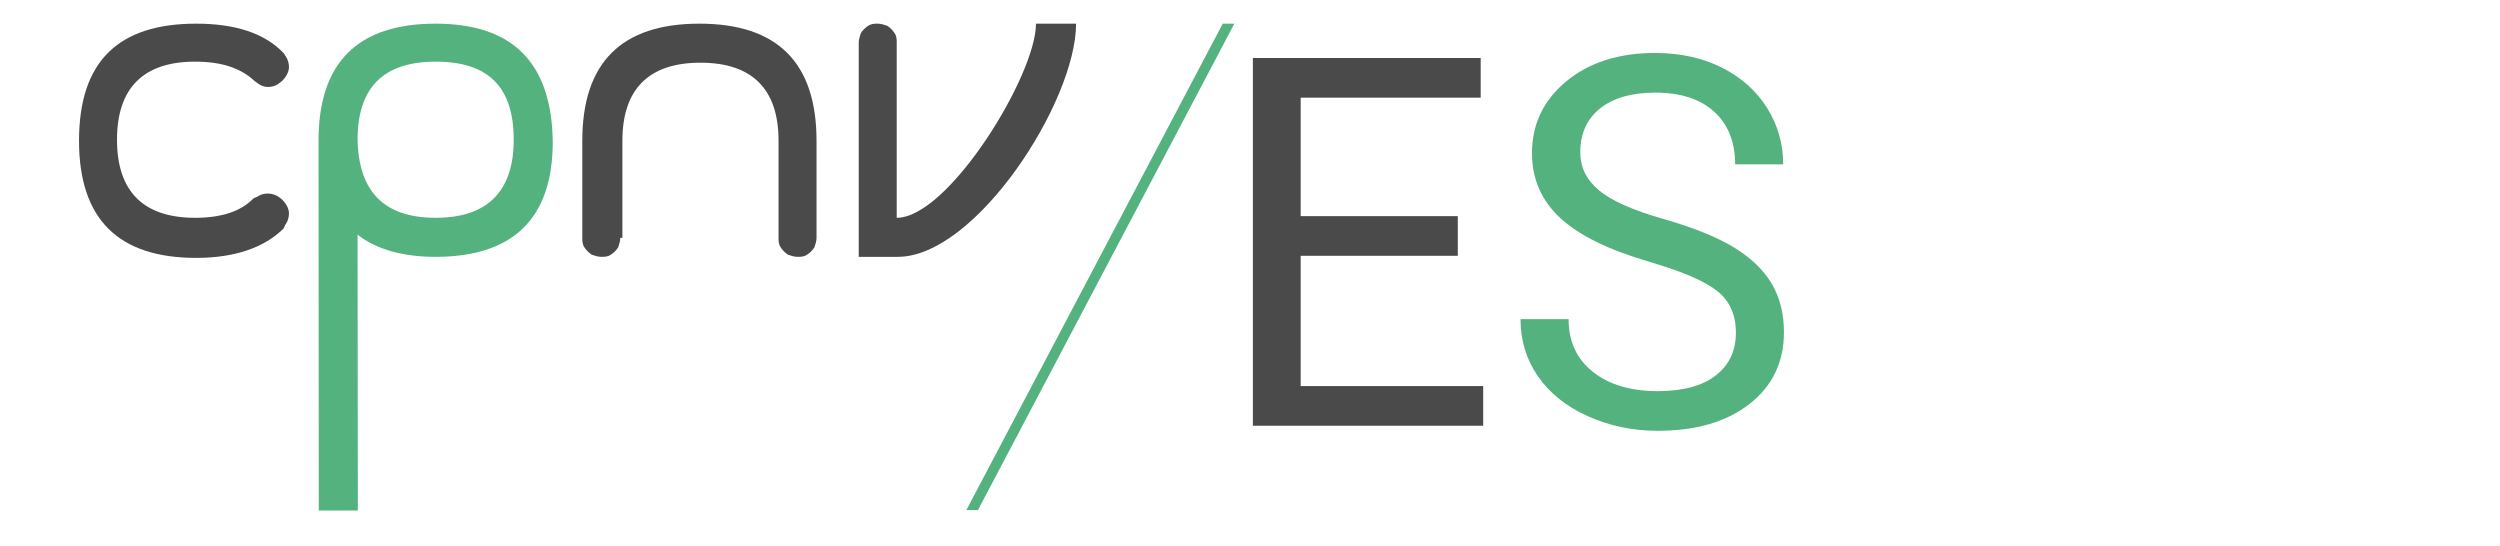 <?xml version="1.0" encoding="utf-8"?>
<!-- Generator: Adobe Illustrator 16.0.0, SVG Export Plug-In . SVG Version: 6.00 Build 0)  -->
<!DOCTYPE svg PUBLIC "-//W3C//DTD SVG 1.1//EN" "http://www.w3.org/Graphics/SVG/1.1/DTD/svg11.dtd">
<svg version="1.1" xmlns="http://www.w3.org/2000/svg" xmlns:xlink="http://www.w3.org/1999/xlink" x="0px" y="0px" width="696px"
	 height="152px" viewBox="0 0 696 152" enable-background="new 0 0 696 152" xml:space="preserve">
<g id="logo-es">
</g>
<g id="logo-cpnv">
	<g>
		<path fill="#4B4A4A" d="M54.604,6.587c10.868,0,19.093,2.644,24.38,8.225c0.293,0.294,0.293,0.587,0.587,0.881
			c0.587,0.881,0.881,2.056,0.881,2.938c0,0.881-0.293,1.762-0.881,2.644c-0.587,0.881-1.175,1.469-2.056,2.056
			c-0.881,0.587-1.763,0.881-2.938,0.881c-0.881,0-1.762-0.294-2.644-0.881c-0.294-0.294-0.881-0.587-1.175-0.881
			c-3.819-3.525-9.106-5.287-16.45-5.287c-14.393,0-21.736,7.343-21.736,21.736s7.343,21.736,21.736,21.736
			c7.344,0,12.631-1.762,16.156-5.287c0.294-0.293,0.587-0.293,1.175-0.587c0.881-0.587,1.763-0.881,2.938-0.881
			c0.881,0,2.056,0.294,2.938,0.881c0.881,0.587,1.469,1.175,2.056,2.056s0.881,1.762,0.881,2.644s-0.293,2.056-0.881,2.938
			c-0.294,0.293-0.294,0.587-0.587,1.175c-5.288,5.287-13.512,8.225-24.38,8.225C32.868,71.797,22,60.929,22,39.192
			C22,17.162,32.868,6.587,54.604,6.587z"/>
		<path fill="#4B4A4A" d="M172.687,66.216c0,0.881-0.293,1.763-0.587,2.644c-0.587,0.881-1.175,1.469-2.056,2.057
			c-0.881,0.587-1.762,0.587-2.644,0.587s-1.763-0.294-2.644-0.587c-0.881-0.588-1.469-1.175-2.056-2.057
			c-0.587-0.881-0.587-1.762-0.587-2.644V39.192c0-21.737,10.868-32.605,32.604-32.605s32.605,10.868,32.605,32.605v27.023
			c0,0.881-0.294,1.763-0.588,2.644c-0.587,0.881-1.175,1.469-2.056,2.057c-0.881,0.587-1.762,0.587-2.644,0.587
			c-0.881,0-1.762-0.294-2.644-0.587c-0.881-0.588-1.469-1.175-2.056-2.057c-0.587-0.881-0.587-1.762-0.587-2.644V39.192
			c0-14.393-7.343-21.737-21.736-21.737s-21.737,7.344-21.737,21.737v27.023H172.687z"/>
		<path fill="#4B4A4A" d="M299.581,6.587c0,21.737-27.905,64.916-49.641,64.916h-10.868V11.875c0-0.881,0.293-1.762,0.587-2.644
			c0.587-0.881,1.175-1.469,2.056-2.056c0.881-0.587,1.762-0.587,2.644-0.587c0.881,0,1.762,0.294,2.644,0.587
			c0.881,0.587,1.469,1.175,2.056,2.056c0.587,0.881,0.587,1.763,0.587,2.644v48.76c14.393,0,38.773-39.654,38.773-54.047H299.581z"
			/>
		<polygon fill="#53B27D" points="340.41,6.587 269.032,142 272.263,142 343.641,6.587 		"/>
		<path fill="#53B27D" d="M121.283,6.587c-21.736,0-32.605,10.868-32.605,32.605l0.072,102.933h10.875l-0.079-76.79
			c5.287,4.112,12.63,6.168,21.736,6.168c21.736,0,32.605-10.869,32.605-32.018C153.594,17.456,142.726,6.587,121.283,6.587z
			 M121.283,60.635c-14.393,0-21.443-7.343-21.736-21.736c0-14.687,7.343-21.736,21.736-21.736c14.687,0,21.736,7.05,21.736,21.736
			C143.019,53.292,135.676,60.635,121.283,60.635z"/>
	</g>
	<g display="none">
		<g display="inline">
			<g id="Layer_5_59_">
				<g>
					<path fill="#010101" d="M329.699,120.905c-0.57,1.073-1.303,1.666-2.063,1.668c-0.761,0.002-1.497-0.585-2.074-1.655
						l-9.423-17.459c0,0-0.85-1.575-0.838,2c0.013,4.059,0.053,16.234,0.053,16.234c0,0.162,0.003,0.977,0.004,1.229
						c0.03,9.2,5.561,19.1,12.342,19.078s12.246-9.958,12.217-19.158c-0.001-0.252-0.004-1.068-0.005-1.229
						c0,0-0.042-12.914-0.056-17.218c-0.01-2.869-0.605-1.465-0.605-1.465L329.699,120.905z"/>
					<path fill="#010101" d="M343.103,89.46c0.716-1.346,0.709-3.545-0.016-4.887l-14.338-21.676
						c-0.724-1.341-1.901-1.337-2.616,0.009l-14.196,21.77c-0.716,1.346-0.708,3.545,0.016,4.887l14.354,26.595
						c0.724,1.341,1.901,1.337,2.616-0.009"/>
					<path fill="#010101" d="M342.642,128.952c-0.023-7.356-0.096-29.424-0.096-29.424s0.002-1.394-0.268-0.932
						c-0.218,0.37-0.748,1.278-0.935,1.777c-0.215,0.576-0.162,1.866-0.162,1.866s0.065,20.039,0.087,26.718
						c0.002,0.379-0.104,0.561-0.155,0.652c-0.49,0.884-0.817,2.515-0.812,4.382c0.01,2.808,0.765,5.082,1.687,5.079
						c0.922-0.003,1.662-2.281,1.652-5.089c-0.006-1.875-0.345-3.509-0.844-4.388C342.747,129.505,342.644,129.331,342.642,128.952z
						"/>
				</g>
			</g>
		</g>
	</g>
	<g>
		<path fill="#4B4A4A" d="M405.848,71.207h-43.738v36.281h50.809v11.039h-64.117V16.152h63.424v11.039h-50.115v32.977h43.738V71.207
			z"/>
		<path fill="#53B27D" d="M459.221,72.895c-11.414-3.328-19.72-7.418-24.918-12.27c-5.199-4.852-7.799-10.839-7.799-17.965
			c0-8.062,3.177-14.73,9.531-20.004c6.354-5.273,14.613-7.91,24.78-7.91c6.932,0,13.111,1.36,18.542,4.078
			c5.43,2.719,9.635,6.469,12.615,11.25s4.471,10.009,4.471,15.68h-13.378c0-6.209-1.94-11.09-5.822-14.642
			c-3.882-3.551-9.357-5.327-16.428-5.327c-6.563,0-11.68,1.468-15.354,4.403s-5.511,7.008-5.511,12.22
			c0,4.18,1.744,7.714,5.233,10.602c3.488,2.888,9.427,5.53,17.814,7.924c8.387,2.396,14.948,5.034,19.686,7.917
			c4.736,2.883,8.248,6.247,10.536,10.09c2.287,3.844,3.431,8.367,3.431,13.57c0,8.297-3.188,14.941-9.565,19.934
			s-14.902,7.488-25.577,7.488c-6.932,0-13.402-1.348-19.408-4.043c-6.008-2.695-10.641-6.386-13.898-11.074
			c-3.258-4.687-4.887-10.007-4.887-15.961h13.378c0,6.188,2.253,11.074,6.759,14.66c4.505,3.586,10.523,5.379,18.057,5.379
			c7.023,0,12.407-1.452,16.15-4.359c3.743-2.906,5.614-6.866,5.614-11.883c0-5.015-1.732-8.895-5.198-11.637
			S468.324,75.566,459.221,72.895z"/>
	</g>
</g>
</svg>
